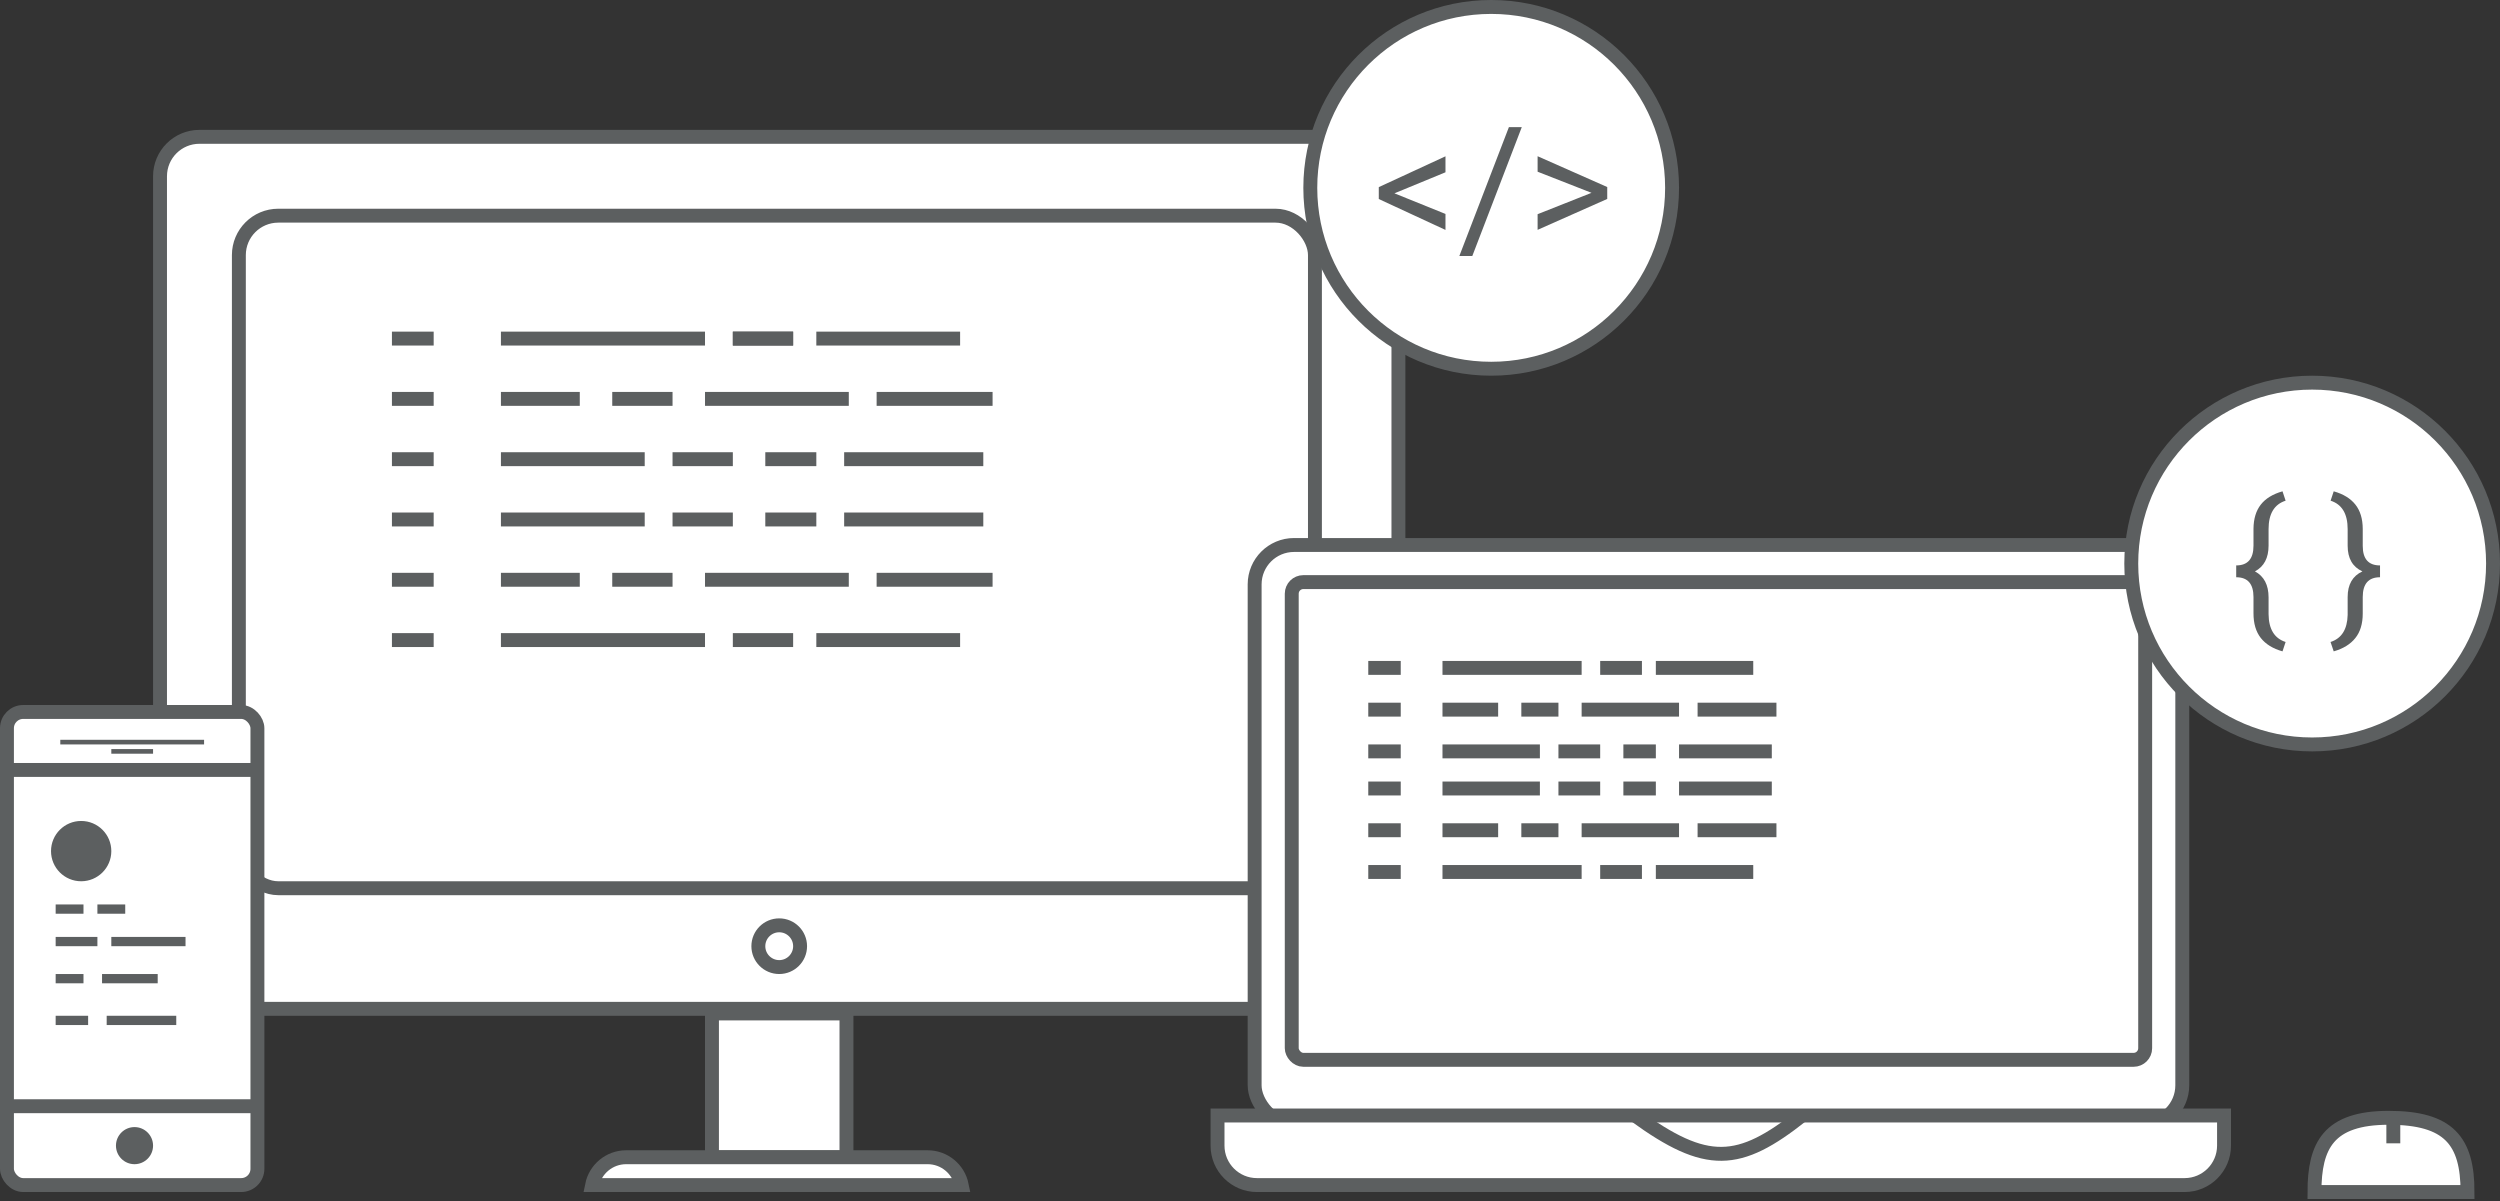 <svg width="539" height="259" viewBox="0 0 539 259" fill="none" xmlns="http://www.w3.org/2000/svg">
<rect x="0" y="0" width="539" height="259" fill="#333333" stroke="none"/>
<rect x="153.5" y="218.5" width="29" height="31" fill="white" stroke="#5C5F60" stroke-width="3"/>
<rect x="34.5" y="29.5" width="267" height="188" rx="8.5" fill="white" stroke="#5C5F60" stroke-width="3"/>
<rect x="51.5" y="46.5" width="232" height="145" rx="8.5" fill="white" stroke="#5C5F60" stroke-width="3"/>
<path d="M84.5 73H93.5" stroke="#5C5F60" stroke-width="3"/>
<path d="M84.5 86H93.5" stroke="#5C5F60" stroke-width="3"/>
<path d="M84.5 99H93.5" stroke="#5C5F60" stroke-width="3"/>
<path d="M84.5 112H93.5" stroke="#5C5F60" stroke-width="3"/>
<path d="M84.5 125H93.5" stroke="#5C5F60" stroke-width="3"/>
<path d="M84.5 138H93.5" stroke="#5C5F60" stroke-width="3"/>
<path d="M108 73H152" stroke="#5C5F60" stroke-width="3"/>
<path d="M176 73H207" stroke="#5C5F60" stroke-width="3"/>
<path d="M158 73H171" stroke="#5C5F60" stroke-width="3"/>
<path d="M108 138H152" stroke="#5C5F60" stroke-width="3"/>
<path d="M176 138H207" stroke="#5C5F60" stroke-width="3"/>
<path d="M158 73H171" stroke="#5C5F60" stroke-width="3"/>
<path d="M158 138H171" stroke="#5C5F60" stroke-width="3"/>
<path d="M108 99H139" stroke="#5C5F60" stroke-width="3"/>
<path d="M165 99H176" stroke="#5C5F60" stroke-width="3"/>
<path d="M145 99H158" stroke="#5C5F60" stroke-width="3"/>
<path d="M108 86H125" stroke="#5C5F60" stroke-width="3"/>
<path d="M152 86H183" stroke="#5C5F60" stroke-width="3"/>
<path d="M132 86H145" stroke="#5C5F60" stroke-width="3"/>
<path d="M189 86H214" stroke="#5C5F60" stroke-width="3"/>
<path d="M108 125H125" stroke="#5C5F60" stroke-width="3"/>
<path d="M152 125H183" stroke="#5C5F60" stroke-width="3"/>
<path d="M132 125H145" stroke="#5C5F60" stroke-width="3"/>
<path d="M189 125H214" stroke="#5C5F60" stroke-width="3"/>
<path d="M182 99H212" stroke="#5C5F60" stroke-width="3"/>
<path d="M108 112H139" stroke="#5C5F60" stroke-width="3"/>
<path d="M165 112H176" stroke="#5C5F60" stroke-width="3"/>
<path d="M145 112H158" stroke="#5C5F60" stroke-width="3"/>
<path d="M182 112H212" stroke="#5C5F60" stroke-width="3"/>
<circle cx="168" cy="204" r="4.5" stroke="#5C5F60" stroke-width="3"/>
<path d="M135 249.5H200C203.628 249.5 206.655 252.077 207.35 255.5H127.65C128.345 252.077 131.372 249.5 135 249.5Z" fill="white" stroke="#5C5F60" stroke-width="3"/>
<rect x="1.5" y="153.5" width="54" height="102" rx="3.5" fill="white" stroke="#5C5F60" stroke-width="3"/>
<path d="M2 238.5H55.5" stroke="#5C5F60" stroke-width="3"/>
<path d="M2 166H55.5" stroke="#5C5F60" stroke-width="3"/>
<circle cx="29" cy="247" r="4" fill="#5C5F60"/>
<circle cx="17.5" cy="183.5" r="6.5" fill="#5C5F60"/>
<path d="M22 211H34" stroke="#5C5F60" stroke-width="2"/>
<path d="M12 196H18" stroke="#5C5F60" stroke-width="2"/>
<path d="M12 203H21" stroke="#5C5F60" stroke-width="2"/>
<path d="M12 211H18" stroke="#5C5F60" stroke-width="2"/>
<path d="M21 196H27" stroke="#5C5F60" stroke-width="2"/>
<path d="M24 203H40" stroke="#5C5F60" stroke-width="2"/>
<path d="M12 220H19" stroke="#5C5F60" stroke-width="2"/>
<path d="M23 220H38" stroke="#5C5F60" stroke-width="2"/>
<path d="M13 160L44 160" stroke="#5C5F60"/>
<path d="M24 162L33 162" stroke="#5C5F60"/>
<circle cx="321.5" cy="40.5" r="39" fill="white" stroke="#5C5F60" stroke-width="3"/>
<path d="M300.641 41.68L311.645 46.127V49.572L297.266 42.91V40.344L311.645 33.699V37.145L300.641 41.68ZM317.428 55.197H314.633L325.32 27.406H328.098L317.428 55.197ZM343.127 41.574L331.508 37.022V33.682L346.52 40.326V42.893L331.508 49.555V46.18L343.127 41.574Z" fill="#5C5F60"/>
<rect x="270.5" y="117.5" width="200" height="125" rx="8.5" fill="white" stroke="#5C5F60" stroke-width="3"/>
<rect x="278.5" y="125.5" width="184" height="103" rx="2.5" fill="white" stroke="#5C5F60" stroke-width="3"/>
<path d="M262.5 240.5H479.5V247C479.5 251.694 475.694 255.5 471 255.5H271C266.306 255.5 262.5 251.694 262.5 247V240.5Z" fill="white" stroke="#5C5F60" stroke-width="3"/>
<path d="M352.5 240.5C367.961 251.737 374.87 251.309 388.5 240.5" stroke="#5C5F60" stroke-width="3"/>
<path d="M295 144H302" stroke="#5C5F60" stroke-width="3"/>
<path d="M295 153H302" stroke="#5C5F60" stroke-width="3"/>
<path d="M295 162H302" stroke="#5C5F60" stroke-width="3"/>
<path d="M295 170H302" stroke="#5C5F60" stroke-width="3"/>
<path d="M295 179H302" stroke="#5C5F60" stroke-width="3"/>
<path d="M295 188H302" stroke="#5C5F60" stroke-width="3"/>
<path d="M311 144H341" stroke="#5C5F60" stroke-width="3"/>
<path d="M357 144H378" stroke="#5C5F60" stroke-width="3"/>
<path d="M311 188H341" stroke="#5C5F60" stroke-width="3"/>
<path d="M357 188H378" stroke="#5C5F60" stroke-width="3"/>
<path d="M345 144H354" stroke="#5C5F60" stroke-width="3"/>
<path d="M345 188H354" stroke="#5C5F60" stroke-width="3"/>
<path d="M311 162H332" stroke="#5C5F60" stroke-width="3"/>
<path d="M350 162H357" stroke="#5C5F60" stroke-width="3"/>
<path d="M336 162H345" stroke="#5C5F60" stroke-width="3"/>
<path d="M311 153H323" stroke="#5C5F60" stroke-width="3"/>
<path d="M341 153H362" stroke="#5C5F60" stroke-width="3"/>
<path d="M328 153H336" stroke="#5C5F60" stroke-width="3"/>
<path d="M366 153H383" stroke="#5C5F60" stroke-width="3"/>
<path d="M311 179H323" stroke="#5C5F60" stroke-width="3"/>
<path d="M341 179H362" stroke="#5C5F60" stroke-width="3"/>
<path d="M328 179H336" stroke="#5C5F60" stroke-width="3"/>
<path d="M366 179H383" stroke="#5C5F60" stroke-width="3"/>
<path d="M362 162H382" stroke="#5C5F60" stroke-width="3"/>
<path d="M311 170H332" stroke="#5C5F60" stroke-width="3"/>
<path d="M350 170H357" stroke="#5C5F60" stroke-width="3"/>
<path d="M336 170H345" stroke="#5C5F60" stroke-width="3"/>
<path d="M362 170H382" stroke="#5C5F60" stroke-width="3"/>
<circle cx="498.5" cy="121.5" r="39" fill="white" stroke="#5C5F60" stroke-width="3"/>
<path d="M492.109 140.434C490.035 139.848 488.471 138.881 487.416 137.533C486.373 136.197 485.852 134.428 485.852 132.225V128.727C485.852 125.879 484.609 124.455 482.125 124.455V121.906C484.609 121.906 485.852 120.488 485.852 117.652V113.996C485.875 111.852 486.396 110.123 487.416 108.811C488.447 107.486 490.012 106.525 492.109 105.928L492.777 107.949C490.328 108.734 489.104 110.779 489.104 114.084V117.635C489.104 120.295 488.125 122.146 486.168 123.189C488.125 124.244 489.104 126.113 489.104 128.797V132.418C489.139 135.641 490.363 137.639 492.777 138.412L492.109 140.434ZM502.463 138.412C504.842 137.65 506.072 135.711 506.154 132.594V128.727C506.154 126.02 507.215 124.174 509.336 123.189C507.215 122.229 506.154 120.383 506.154 117.652V114.084C506.154 110.779 504.93 108.734 502.48 107.949L503.148 105.928C505.223 106.514 506.781 107.469 507.824 108.793C508.867 110.105 509.395 111.846 509.406 114.014V117.705C509.406 120.506 510.648 121.906 513.133 121.906V124.455C510.648 124.455 509.406 125.879 509.406 128.727V132.277C509.406 134.48 508.873 136.244 507.807 137.568C506.752 138.893 505.199 139.848 503.148 140.434L502.463 138.412Z" fill="#5C5F60"/>
<path d="M532 257H499C499 247 502 241 515 241C528 241 532 246 532 257Z" fill="white" stroke="#5C5F60" stroke-width="3"/>
<path d="M516 242V246.5" stroke="#5C5F60" stroke-width="3"/>
</svg>
